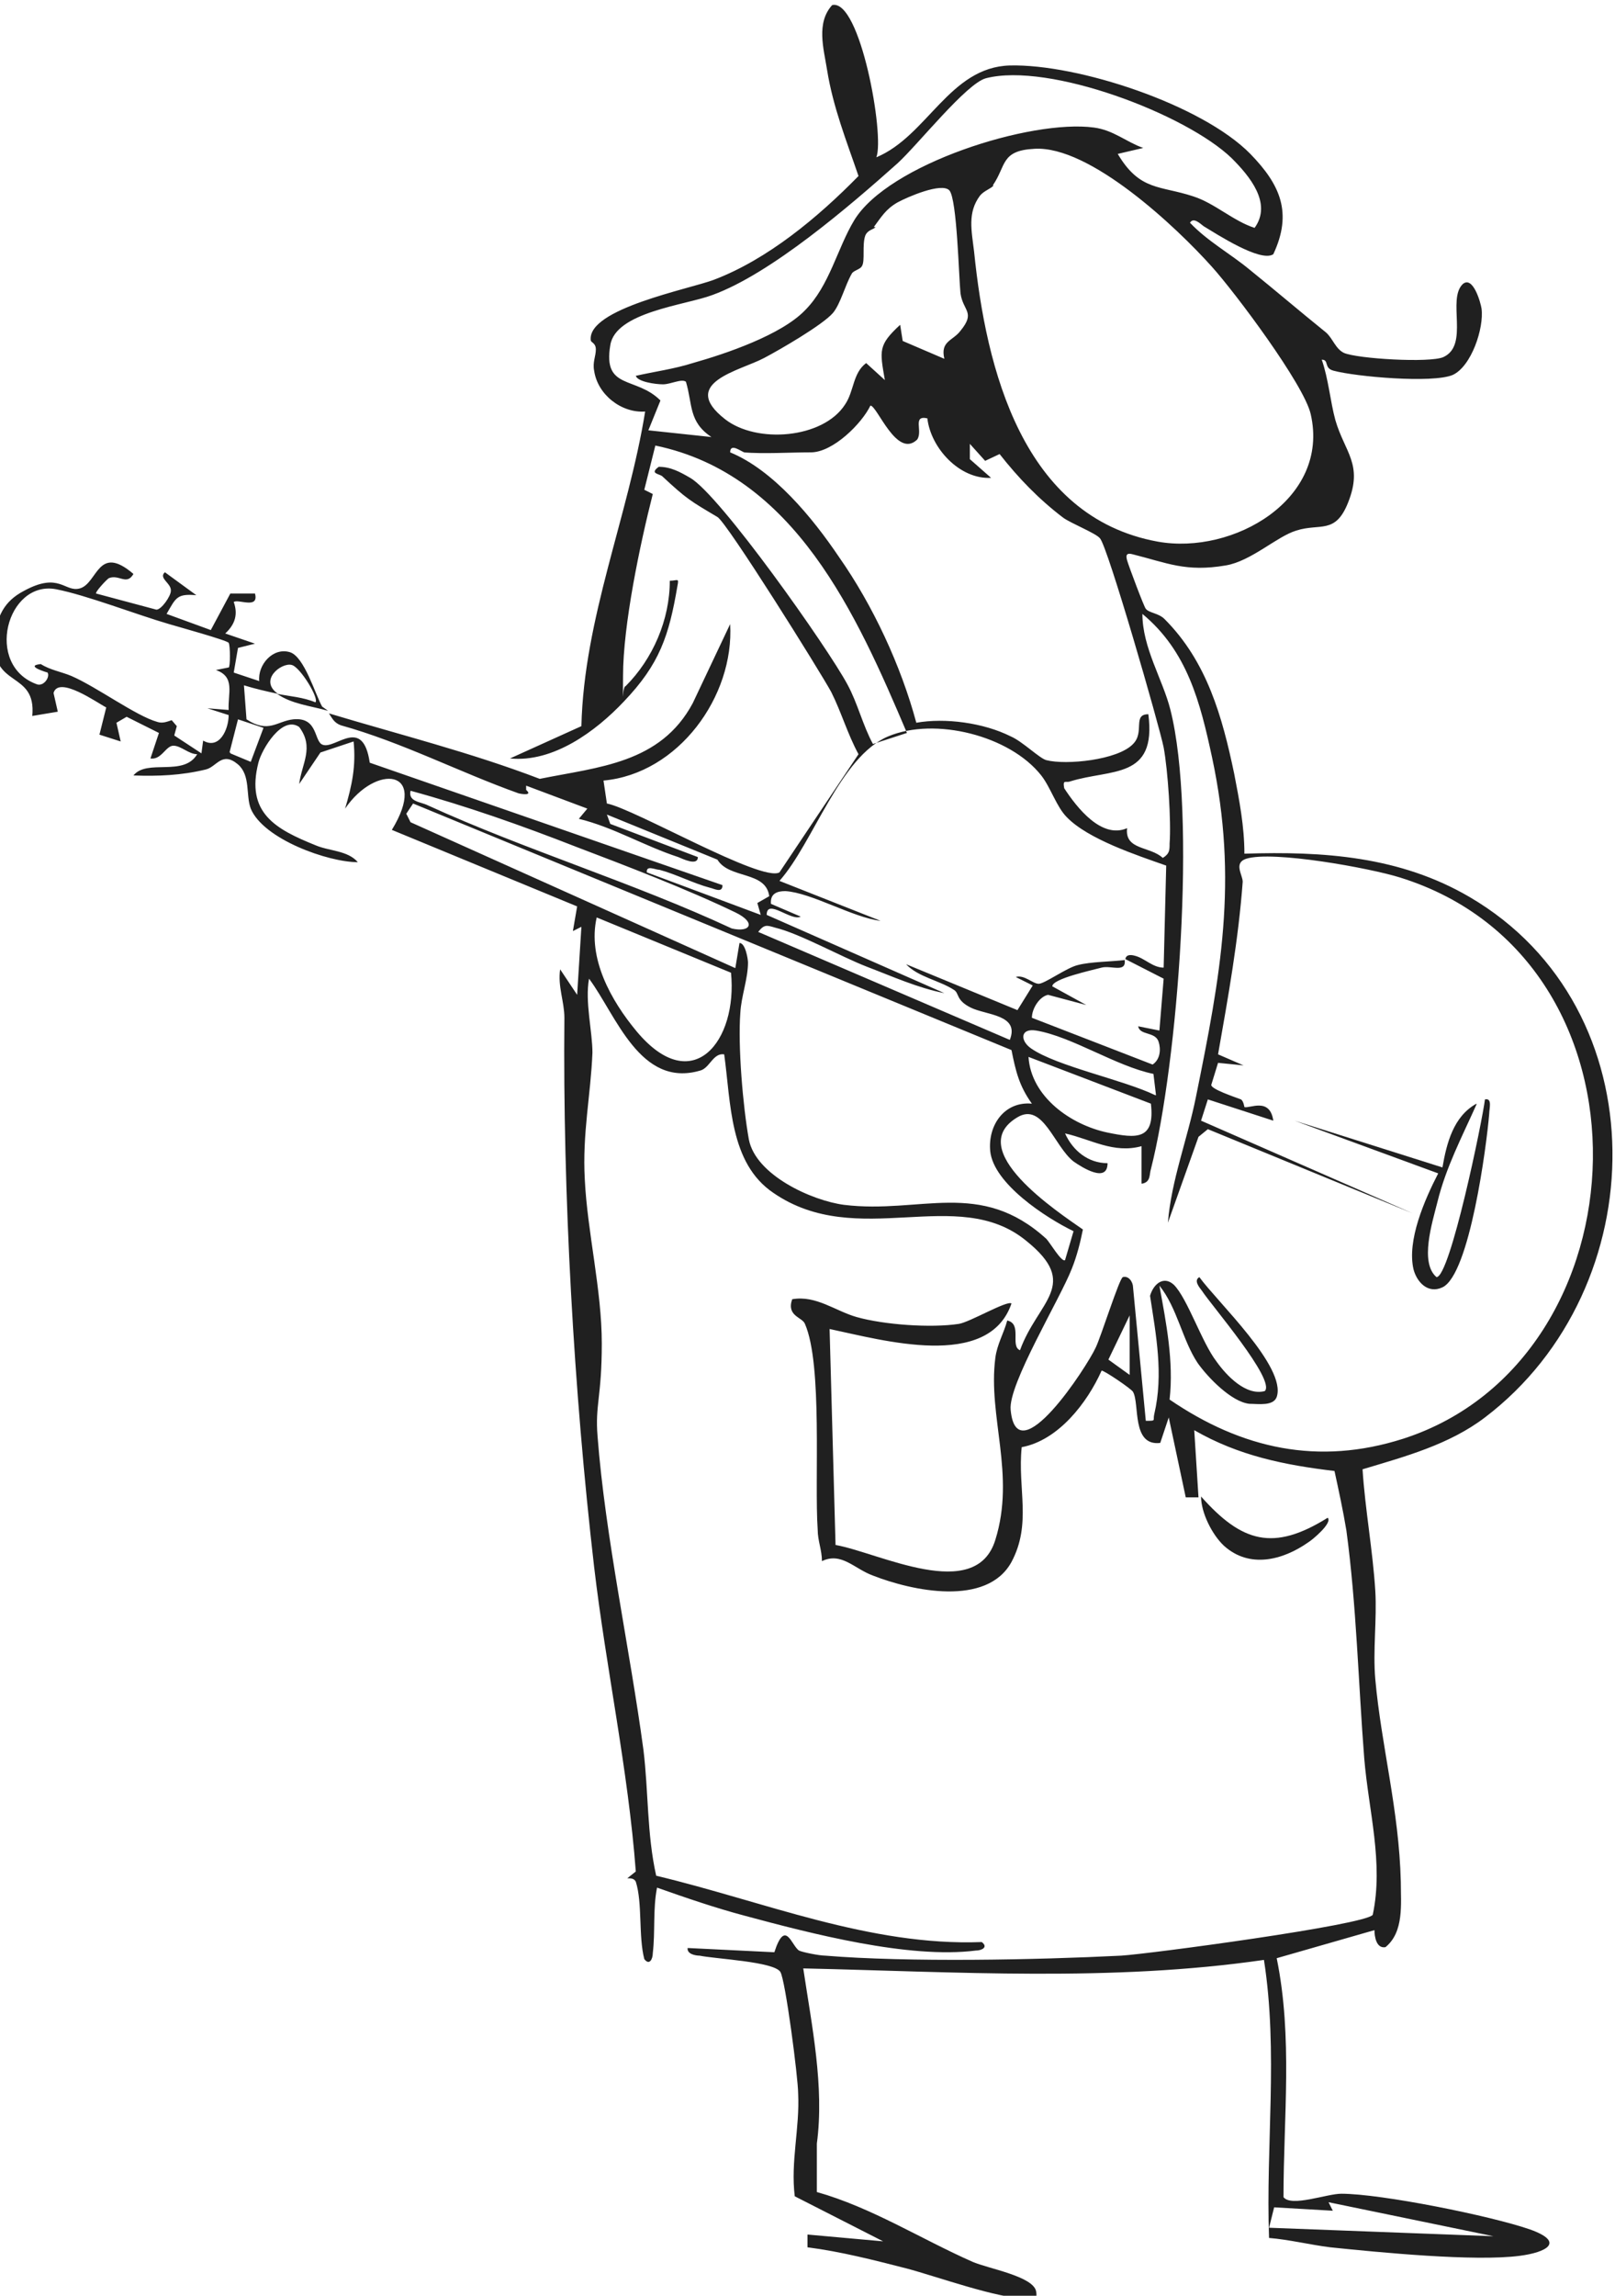 <?xml version="1.0" encoding="UTF-8"?>
<svg id="Calque_2" xmlns="http://www.w3.org/2000/svg" version="1.1" viewBox="0 0 190 270">
  <!-- Generator: Adobe Illustrator 29.2.1, SVG Export Plug-In . SVG Version: 2.1.0 Build 116)  -->
  <defs>
    <style>
      .st0 {
        fill: #202020;
      }
    </style>
  </defs>
  <g id="Calque_1-2">
    <g>
      <path class="st0" d="M38.6,83.6h0c-2.1-.6-4.3-.8-6-2,1.5.3,3.1.4,4.5,1,.5-.4-1.8-4.2-2.8-4.4-1.2-.3-3.9,1.8-1.6,3.4-1.4-.3-2.7-.6-4-1l.3,4c2.6,1.7,3.6.2,5.5,0,3-.3,2.4,2.7,3.5,3,1.5.5,4.7-3.4,5.5,2.1l41.5,14.4c0,1-1,.4-1.5.3-1.9-.5-4-1.6-5.9-2.1-.5,0-1.6-.6-1.5.3l13.4,5-.4-1.4,1.4-.8c-.4-3-4.7-2-6.1-4.3l-13-5.3.4,1.1,10.3,3.9c0,1.1-1.8.2-2.3,0-4-1.3-7.6-3.5-11.7-4.5l1-1.2-7.2-2.7v.5c.8.7-.5.5-.9.4-7-2.5-13.7-6-20.9-8-.8-.3-1-.8-1.4-1.4,8.3,2.5,16.7,4.6,24.8,7.7,6.9-1.4,14.2-1.8,18-8.9l4.4-9.3c.5,8.5-6.1,17.6-14.9,18.4l.4,2.7c3.2.6,18.2,9.3,20.3,8.1l9.3-13.9c-1.3-2.4-2-4.9-3.2-7.3-1.3-2.4-12.3-20-13.4-20.6-3.2-1.9-3.6-2.1-6.5-4.8-.4-.3-1.5-.3-.4-1.1,1.4,0,2.5.6,3.7,1.3,3.5,2,16.2,20,18.5,24.3,1.2,2.2,1.8,4.8,3,7l4-1.3c-5.9-13.9-13.2-30.4-29.6-33.8l-1.3,5.2,1,.5c-1.5,5.9-3.5,15.4-3.5,21.4s-.2,1.2.3,1.2c3.2-3.2,5.2-7.8,5.2-12.4.9,0,1.1-.4.9.6-1,5.9-2.1,9.2-6.3,13.6-3.3,3.5-8.3,7.2-13.4,6.7l8.4-3.8c.3-12.7,5.5-24.6,7.5-37-2.8.2-5.6-2-6-4.8-.2-1,.2-1.7.2-2.5s-.6-.8-.6-1.1c-.4-3.7,11.6-6,14.5-7.1,6.3-2.4,12.2-7.3,17-12.2-1.4-4.1-3-8.1-3.7-12.5-.4-2.5-1.3-5.5.6-7.6,3.3-.8,6.2,15.4,5.2,17.9,6-2.5,8.6-10.6,15.7-10.8,8-.2,22.6,4.6,28.3,10.4,3.5,3.6,5,6.9,2.7,11.8-1.5,1-6.7-2.4-8.2-3.3-.4-.3-1.2-1.1-1.6-.4,2.1,2.2,4.7,3.6,7,5.5,3.1,2.5,5.9,4.9,9,7.4.8.7,1.1,1.9,2.1,2.4,1.6.7,10.1,1.2,11.7.5,3.1-1.4.4-6.8,2.3-8.6,1.2-1,2.1,2.2,2.2,2.9.3,2.3-1.2,6.8-3.4,7.8-2.4,1-11.4.2-14-.5-1.2-.3-.5-1.3-1.4-1.3.8,2.3,1,4.9,1.6,7.1,1.1,3.8,3.3,5.2,1.5,9.7-1.5,3.8-3.3,2.4-6.1,3.3-2.3.7-5.3,3.6-8.3,4.1-4.7.8-6.9-.3-10.9-1.3-.7-.2-.9,0-.7.7s2,5.5,2.2,5.7c.4.5,1.5.5,2.2,1.2,5,5,6.8,11.5,8.2,18.2.6,3.1,1.2,6.2,1.2,9.4,9.3-.3,18.3.3,26.5,5.1,22.4,13.1,21.8,46,1.8,61.2-4.2,3.2-9.4,4.6-14.4,6.1.3,4.7,1.2,9.5,1.5,14.3.2,3.4-.3,7,0,10.4.7,7.8,2.8,15.4,3,23.8,0,2.6.4,5.9-1.8,7.7-1.1.2-1.3-1.3-1.3-2l-11.5,3.3c1.9,9.3.8,18.7.8,28.1.9,1.2,5.1-.4,6.8-.4,4.7,0,17.6,2.6,22.2,4.2,4.2,1.5,1.9,2.7-1.2,3.1-5.3.7-16.5-.4-22.3-1-2.4-.3-4.8-.9-7.2-1.1-.4-10.9,1.1-21.8-.6-32.7-17.9,2.6-36.2,1.4-54.2,1,1,6.7,2.5,13.9,1.6,20.6v5.7c6.4,1.8,12.2,5.5,18.3,8.2,1.8.8,7.2,1.7,7.5,3.5.2,1.2-.4.8-1.2.8-3.1.1-10.6-2.6-14-3.5-3.9-1-7.8-2-11.7-2.5v-1.5l8.9.8-10.4-5.3c-.5-4.1.6-8,.4-12.1,0-1.8-1.5-13.4-2.1-14.3-.8-1.2-7.5-1.5-9.5-1.9-.5,0-1.5-.2-1.4-.9l10.2.5c1.3-4,2-.8,2.9-.2.4.2,2.4.6,3.1.6,9.7.8,24.9.5,34.8,0,3.3-.2,28.7-3.6,29.6-4.8,1.3-6.1-.5-12.3-1-18.4-.7-8.9-.9-17.9-2.1-26.8-.4-2.4-.9-4.7-1.4-7-5.9-.7-11.3-1.8-16.5-4.8l.5,7.9h-1.5l-2-9.4-1,3c-3.4.4-2.4-4.6-3.2-6-.1-.3-3.5-2.6-3.7-2.5-1.7,3.8-5.1,8.2-9.4,9-.5,4.9,1.2,9-1.2,13.5-2.9,5.3-11.7,3.4-16.3,1.6-2.2-.8-3.7-2.8-6-1.7,0-1.3-.5-2.4-.5-3.7-.4-5.8.6-19.4-1.5-24.2-.3-.8-2.2-.9-1.5-2.9,2.8-.5,5.1,1.4,7.6,2.1,3.2.9,8.7,1.3,12,.8,1.3-.2,5.7-2.8,6.2-2.4-2.7,7.9-15.2,4.3-21.4,3l.7,25.4c5.1.9,16.5,6.9,18.8-.6,2.4-7.7-.9-14.5,0-21.4.2-1.6,1-2.9,1.4-4.4,1.8.4.3,3,1.5,3.5,2.1-5.8,7.2-7.7.7-12.9-8.1-6.6-19.8,1.2-29.7-5.6-5.2-3.5-5-10.6-5.8-16.3-1.3-.2-1.7,1.6-2.8,1.9-7.1,2.1-9.9-6.5-13.1-10.8-.5,2.7.4,6.2.4,8.7-.2,5-1.2,9.5-.9,14.9.3,6.2,2,13,2,19.3s-.8,7.2-.5,10.9c.9,11.8,3.8,25,5.4,36.9.6,4.9.4,9.9,1.5,14.8,12.6,3,25.1,8.3,38.3,7.8.8.6,0,1-.7,1-7.9,1-19.4-2-27.2-4.1-3.4-.9-6.9-2.1-10.3-3.3-.5,2.5-.2,5.2-.5,7.7,0,.7-.4,1.5-1,.7-.7-2.7-.2-6.6-1-9.1-.2-.4-.6-.4-1-.4l1-.8c-.9-12-3.5-23.9-4.9-35.8-2.4-20.7-3.7-44-3.5-64.6,0-1.9-.8-3.7-.5-5.7l2,3,.5-8-1,.5.5-2.9-21.8-9c4.4-7.2-1.9-7.8-5.5-2.5.8-2.7,1.3-5,1-7.9l-3.9,1.3-2.5,3.7c.3-2.4,1.8-4.3,0-6.7-2-1.4-4.4,2.6-4.8,4.2-1.5,5.9,2,7.8,6.7,9.7,1.6.7,3.8.6,5,2-3.5,0-11.1-2.7-12.6-6.3-.6-1.6,0-3.9-1.5-5.2-1.9-1.6-2.5.3-3.8.6-2.9.7-5.6.8-8.5.7,1.6-2,5.9.2,7.5-2.5-1,0-1.9-1-2.8-1s-1.4,1.7-2.7,1.5l1-3-3.8-1.9-1.2.7.5,2.2-2.5-.8.8-3.2c-1-.5-5.6-3.8-6.2-1.7l.5,2.2-3,.5c.5-5.4-4.9-3.2-4.4-9.1.2-2.6,1.1-4.4,3.4-5.6,4.2-2.3,4.8.2,6.6-.3,2.1-.6,2.1-5.3,6.3-1.7-.8,1.4-1.7,0-2.9.5-.3.2-1.6,1.6-1.5,1.8l7.1,1.9c.6,0,1.7-1.6,1.7-2.2.1-.9-1.5-1.5-.7-2.2l3.7,2.7c-2.3-.2-2.4.3-3.5,2.2l5.2,1.9,2.3-4.3h2.9c.5,1.9-2,.6-2.5,1,.5,1.4.2,2.6-1,3.7l3.5,1.2-2,.5-.5,2.9,3,1c-.2-1.9,1.6-4,3.6-3.4,1.7.5,3,5,3.8,6.4,0,0,.7.5.7.5ZM76.2,50.6h0l7.5.8c-2.7-1.8-2.2-3.8-3-6.5-.5-.4-1.8.3-2.7.3s-3-.3-3.2-1c2.2-.5,4.5-.8,6.7-1.5,3.9-1.1,10.4-3.3,13.2-6.2,2.9-2.9,3.8-7.3,5.8-10.6,4-6.6,20.8-11.9,28.2-10.9,2.3.3,3.8,1.7,5.8,2.4l-3,.7c2.6,4.4,5,3.7,8.9,5,2.5.8,4.7,2.9,7.2,3.7,2.1-2.9-.6-6.1-2.7-8.2-5.4-5.2-21.5-11.3-28.9-9.4-2.3.6-8,7.8-10.4,10-5.6,5-14.9,13-21.8,15.5-3.2,1.2-11.4,2-12,5.9-.9,5.3,3,3.6,5.9,6.5l-1.5,3.7s0-.2,0-.2ZM116.9,21.8h0c-.3.4-1.1.6-1.6,1.2-1.5,2-1,4.1-.7,6.6,1.4,13.8,5.7,31.2,21.6,34.1,8.9,1.6,20.3-5,18-15-.8-3.5-8.9-14.3-11.6-17.3-4.2-4.7-14.4-14.3-20.9-13.9-4,.2-3.3,2-4.9,4.3h0ZM103,26.7h0c-.2.3-.9.3-1.2,1-.4,1.1,0,3-.4,3.6-.2.4-1,.5-1.2.9-.8,1.4-1.3,3.5-2.2,4.6-1.2,1.4-6.2,4.3-8.1,5.3-2.8,1.5-10.1,2.9-4.6,7.2,3.7,2.9,11.5,2.3,14.1-1.7,1.1-1.6.9-3.7,2.5-4.9l2.2,2c-.6-3.5-.8-4.1,1.8-6.5l.3,1.9,4.9,2.1c-.5-2.1,1-2.1,1.9-3.3,1.8-2.2.3-2.3,0-4.4-.2-1.9-.4-11-1.3-12.1-.9-1-5,.8-6.1,1.4-1.4.8-1.9,1.7-2.8,2.9h.2ZM87.6,53.2h0c-.3,0-1.7-1.2-1.7,0,5.1,2.1,9.7,7.7,12.8,12.3,4,5.7,7.3,12.8,9.1,19.5,3.4-.6,7.9,0,11.1,1.6,1.4.6,3.4,2.6,4.2,2.8,2.3.6,8.4,0,10.2-1.9,1.4-1.4-.1-3.5,1.8-3.5,1,7.7-4.4,6.4-9.2,7.9-.5.2-.9-.3-.7.8,1.5,2.3,4.4,6,7.4,4.7-.3,2.6,2.7,2.1,4.2,3.5.8-.5.8-.9.8-1.7.2-2.6-.2-8.6-.7-11.3-.5-2.5-6.6-23.7-7.5-24.6-.5-.6-3.3-1.7-4.3-2.4-2.9-2.2-5.3-4.7-7.5-7.5l-1.7.8-1.8-2v1.8l2.5,2.2c-3.7.2-7.1-3.5-7.5-7-1.8-.4-.5,1.5-1.2,2.5-2.4,2.3-4.7-4-5.5-4-1,2.1-4.4,5.5-7,5.5s-5.4.2-8,0c0,0,.2,0,.2,0ZM5.6,79.1c0,0-2.8-.8-.8-1,1.1.7,2.4.9,3.6,1.4,3,1.3,7.6,4.7,10.1,5.4.6.2,1.1,0,1.7-.2l.6.7-.3,1.1,3.2,2.1.2-1.5c1.9,1.1,3-1.3,3-3l-2.5-.8,2.5.2c-.1-2,.8-3.9-1.5-4.7l1.5-.3c.2,0,.2-2.6,0-2.9s-6-1.9-7-2.2c-3.8-1.1-9.7-3.4-13.3-4.1-5.8-1.1-8.5,9-2.2,11.2.8.2,1.5-.9,1.2-1.4h0ZM134.3,139.3h0v-4.5c-3.3.9-5.9-.8-9-1.5.9,2,2.7,3.5,5,3.5,0,2.4-3,.5-4-.2-2.3-1.8-3.6-7-6.6-5.2-6.4,3.8,4.7,11.1,7.7,13.2-.3,1.5-.7,3.1-1.3,4.6-1.4,3.6-7.5,13.6-7.2,16.6.7,7.7,9-5.1,10-7.3.6-1.2,2.8-8.2,3.2-8.3.7-.2,1.2.6,1.2,1.2l1.5,15.7c1.3,0,.8,0,1-.8,1.1-4.7.2-9.3-.5-13.9.4-1.4,1.6-2.4,2.8-1.3,1.6,1.6,3.3,6.8,5,9,1.2,1.7,3.5,4.1,5.7,3.5,1.3-1.3-6.3-10.1-7.4-11.8-.3-.4-1-1.2-.3-1.6,2.1,2.9,10.3,10.6,9.1,14.1-.4,1.1-2.2.8-3.2.8-2.1-.2-4.9-3.1-6.1-4.8-1.8-2.7-2.4-6.5-4.5-9.1.8,4.4,1.7,8.9,1.2,13.4,8.5,5.8,17.5,7.8,27.5,4.6,28.8-9.3,30.8-56.3-.4-66-3.5-1.1-15-3.2-18.1-2.2-1.5.5-.4,1.9-.4,2.7-.5,6.8-1.7,13.5-2.9,20.3l3,1.3-3-.3-.8,2.6c0,.5,2.7,1.4,3.5,1.7.3.2.4.9.4.9.6.2,3-1.2,3.4,1.6l-7.7-2.5-.8,2.5,24.9,10.9-24.1-9.9-1.1.9-3.6,10.1c.4-5,2.3-9.8,3.3-14.8,2.9-14.3,5-25.4,1.9-39.9-1.4-6.5-2.9-12.5-8.2-16.9,0,4,2.4,7.7,3.3,11.3,3.1,12.3.9,41.4-2.3,54-.2.6,0,1.5-1,1.7h-.1,0ZM27.1,88.6l2.4,1,1.5-4-3-1-1,3.9h.1ZM132.3,112.8h0c.3,1.7-1.6.7-2.7,1-1.1.3-5.8,1.3-5.8,2.2l4,2.2-4.5-1.2c-1,.2-1.9,1.6-1.9,2.7l14.2,5.5c.9-.6,1-1.8.7-2.7-.4-1.2-2.2-.7-2.4-1.8l2.5.5.5-6.1-4.5-2.3s0-.7,1.1-.4c1.2.3,2.1,1.4,3.4,1.4l.3-12c-3.4-1.2-9.2-3.1-11.7-5.7-1.2-1.2-1.9-3.5-3-4.9-3.7-4.7-12.5-6.9-18-4.6-5.7,2.4-8.8,12.5-12.8,17l11.9,4.7c-3.3-.4-8.1-3.3-11.2-3.5-1,0-1.8.3-1.7,1.5l3.5,1.5c-1.1.6-4-2.2-4-.2l20.9,9.2c-3.1-.6-6.2-2-9.1-3.1-3.1-1.2-7.9-3.9-10.8-4.6-1-.3-1.3-.4-2,.5l29.6,12.7c1.2-3-2.8-2.9-4.6-3.8s-1.3-1.7-2-2.1c-1.7-1.1-4.2-1.5-5.6-3l13.1,5.4,1.8-2.9-2-1c1-.3,2,.8,2.7.8s3.3-1.9,4.6-2.2c1.5-.4,4-.4,5.6-.6h-.1ZM48.3,93c-.3,1.3,1.2,1.3,2,1.7,11.6,5.3,24.2,9.1,35.8,14.5,2.2.5,2.9-.7.4-1.9-5.6-2.7-12.9-5.5-18.7-7.7-6.4-2.5-12.9-4.8-19.5-6.6h0ZM86.5,113.9h0l.5-3c.7,0,1,1.9,1,2.3,0,1.9-.8,4-.9,5.9-.3,3.9.3,11,1,14.9.8,4.2,7.4,7.2,11.2,7.7,9,1.1,16-3.1,23.8,4,.4.4,1.8,2.8,2.2,2.5l1-3.4c-3.3-1.6-9.4-5.6-9.8-9.4-.3-3.1,1.7-5.9,4.9-5.6-1.5-2.1-1.9-3.8-2.4-6.3l-70.4-29-.8,1.2.5,1,38.3,17.2h0ZM74.9,121.3c6.6,7.9,11.9,1.1,11.1-6.9l-15.8-6.5c-1.1,4.8,1.7,9.8,4.7,13.4ZM136,128.8l-.3-2.5c-4.4-.9-9.6-4.4-13.8-5.1-1.9-.3-1.9,1.2-.6,2.1,3,2.1,10.9,3.7,14.6,5.5h.1ZM130.3,133.2c3.4.7,5.6.9,5.1-3.4l-14.4-5.5c.3,4.7,5,8,9.3,8.9ZM132.9,154.7l-2.5,5.2,2.5,1.8v-7h0ZM156.3,259l.5,1-6.9-.4-.6,2.4,26.4,1-19.4-4h0Z"/>
      <path class="st0" d="M144,181.8h0c-1.4-1.3-2.7-3.9-2.7-5.8,4.8,5.4,8.5,6.5,14.9,2.5.6.6-1.8,2.6-2.3,2.9-3,2.1-6.9,3.1-9.9.4h0Z"/>
      <path class="st0" d="M173.7,129.9h0c-1.7,3.8-3.6,7.4-4.6,11.5-.6,2.4-2.1,7.1-.1,8.8,1.6,0,5.4-18.4,5.7-20.9.9-.2.5,1.1.5,1.7-.3,3.7-2.3,18.9-5.5,20.4-1.7.8-3-.6-3.4-2.1-.8-3.4,1.3-8.2,2.9-11.3l-16.9-6.2,17.4,5.5c.5-2.9,1.3-6,4-7.5h0Z"/>
    </g>
  </g>
</svg>